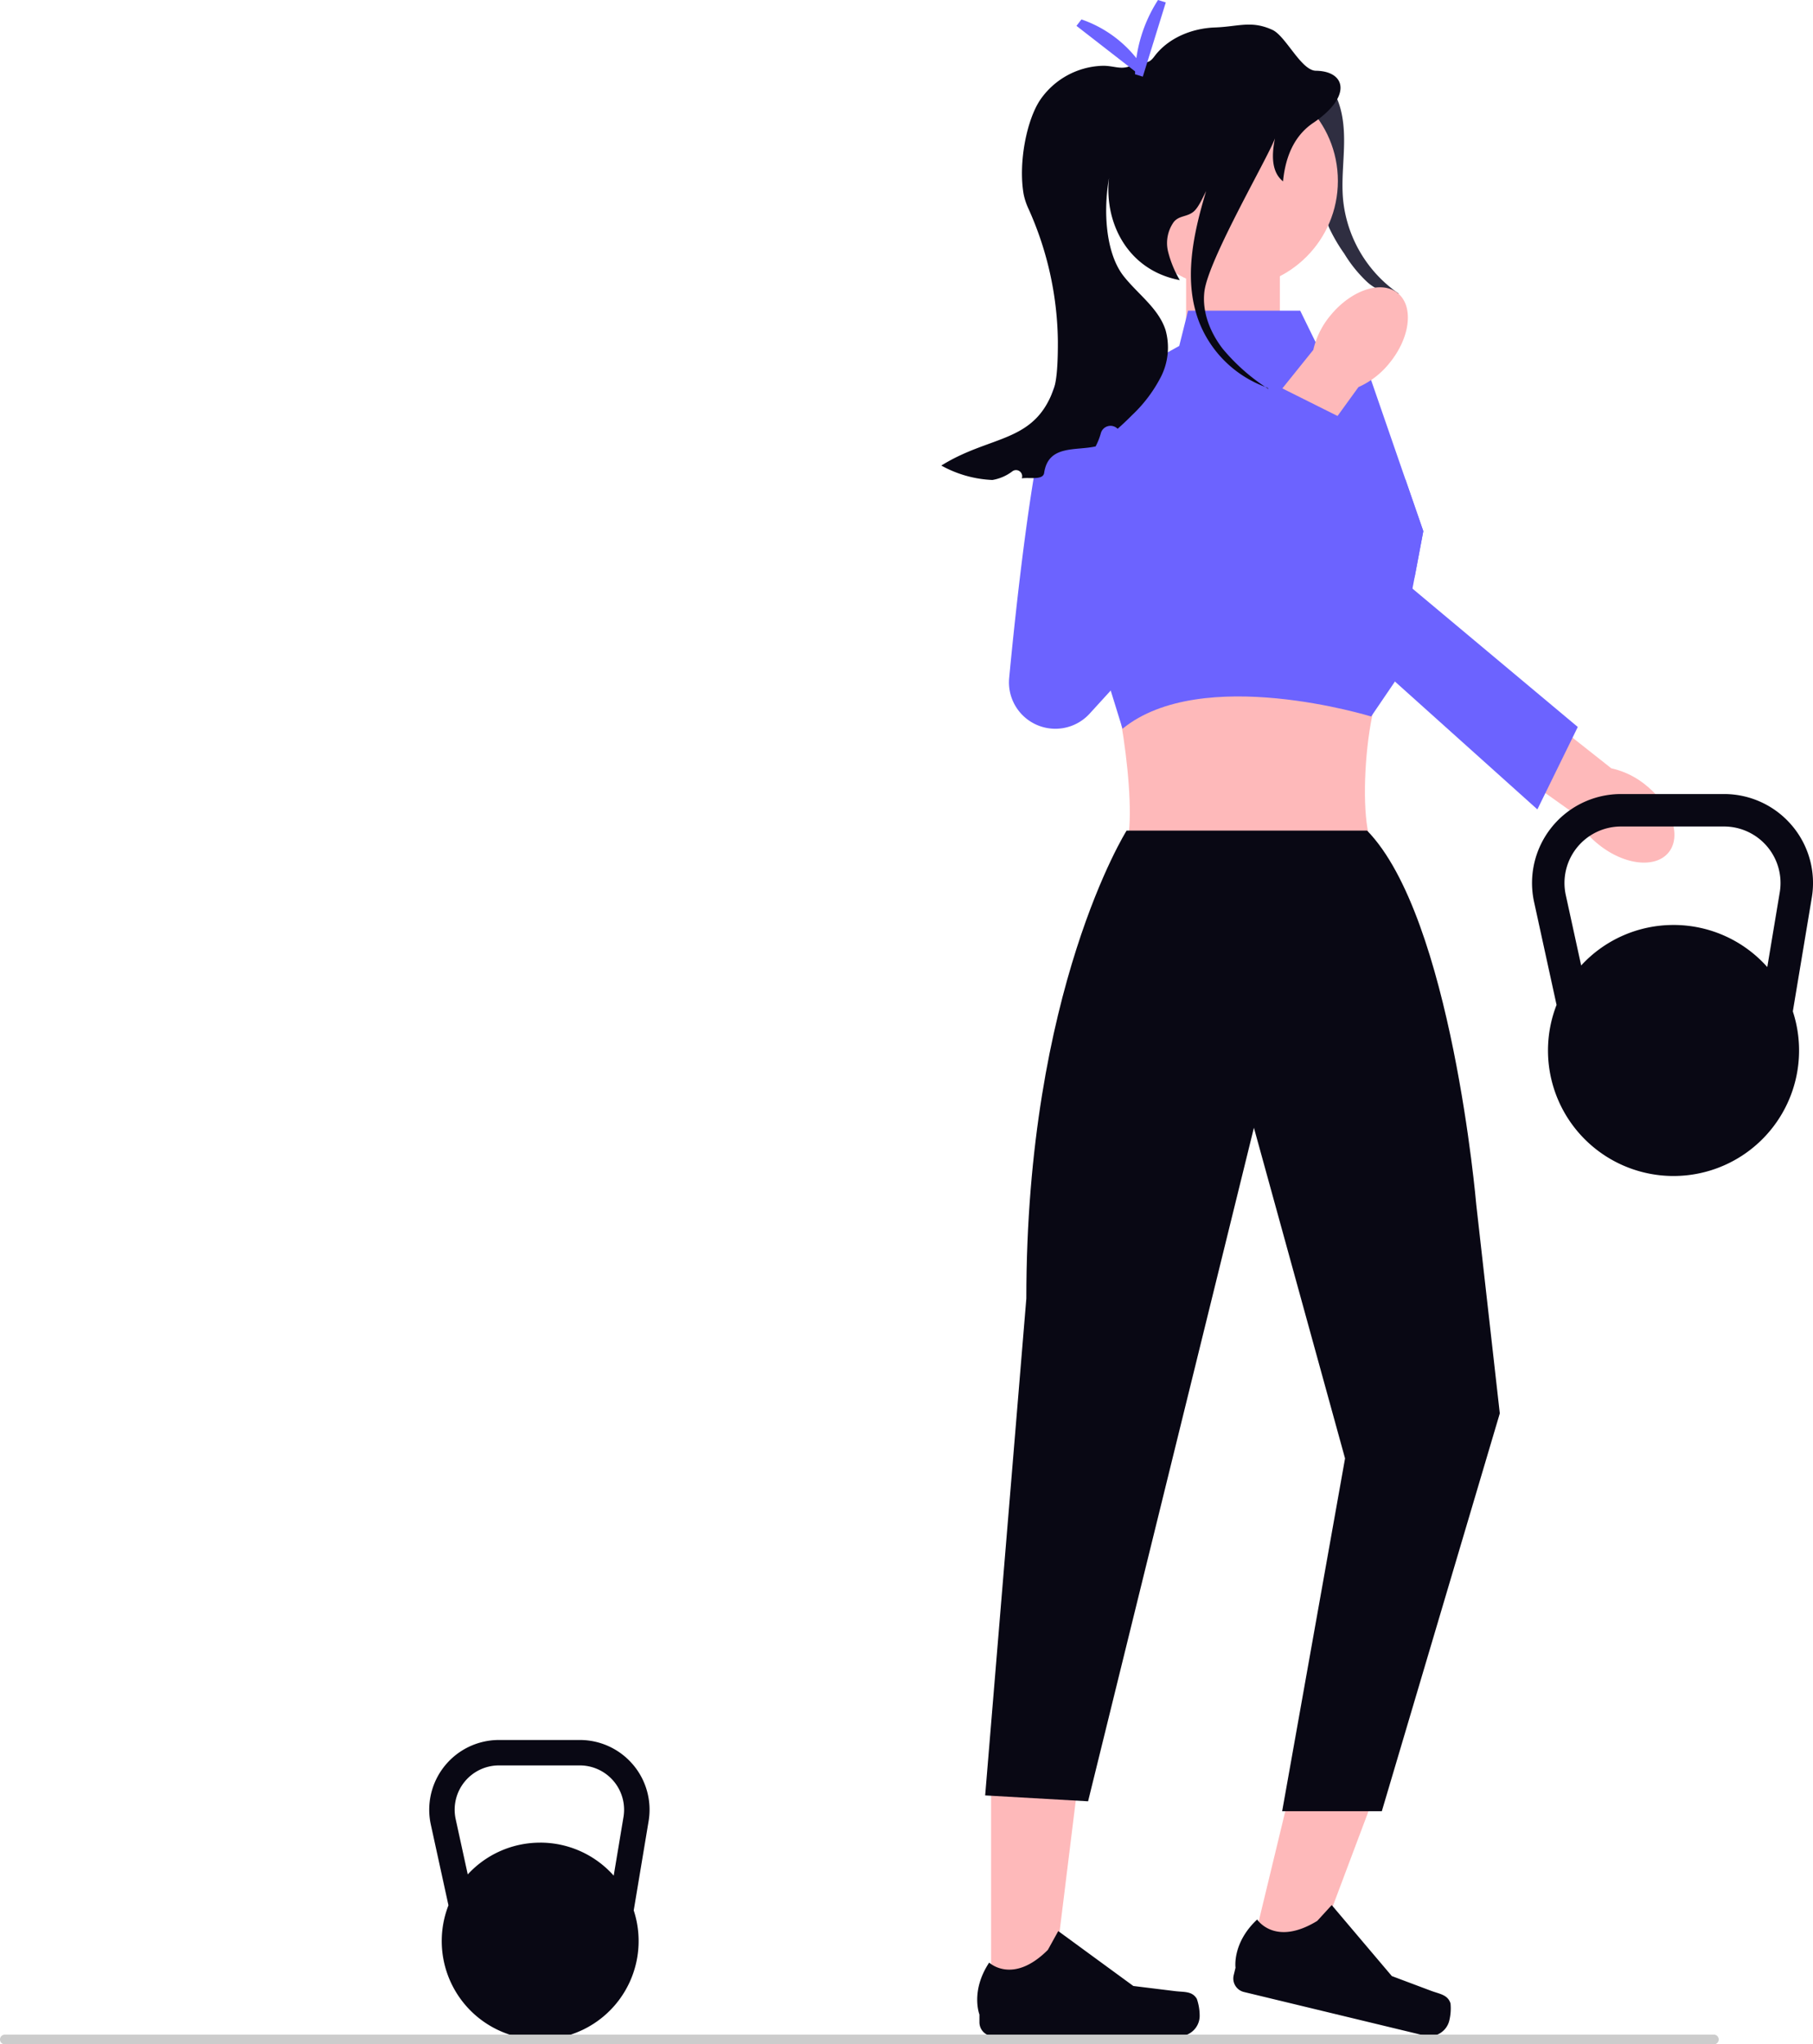 <svg xmlns="http://www.w3.org/2000/svg" width="444.802" height="501.636" viewBox="0 0 444.802 501.636" xmlns:xlink="http://www.w3.org/1999/xlink" role="img" artist="Katerina Limpitsouni" source="https://undraw.co/">
  <g id="Group_5" data-name="Group 5" transform="translate(-323 -214)">
    <rect id="Rectangle_1" data-name="Rectangle 1" width="23" height="32" transform="translate(614 279)" fill="#feb9ba"/>
    <g id="undraw_working-out_fa9m" transform="translate(323 214)">
      <path id="Path_1-1096" data-name="Path 1" d="M317.111,16.149c4.365-.11,8.344,2.991,10.358,6.866s2.38,8.392,2.278,12.758-.629,8.738-.244,13.088a31.786,31.786,0,0,0,13.7,23.215,11.132,11.132,0,0,1-7.949-3.036,33.04,33.04,0,0,1-5.453-6.8,41.494,41.494,0,0,1-3.724-6.378,40.826,40.826,0,0,1-2.5-10.508q-1.909-13.2-3.52-26.443" fill="#2f2e41"/>
      <g id="Group_1" data-name="Group 1">
        <path id="Path_2-1097" data-name="Path 2" d="M243.156,490.808h14.731l7.008-56.822-21.742,0Z" fill="#feb9ba"/>
        <path id="Path_3-1098" data-name="Path 3" d="M293.627,490.473h0a12.649,12.649,0,0,1,.7,4.164h0a5,5,0,0,1-5,5H243.707a3.411,3.411,0,0,1-3.411-3.411v-1.9s-2.257-5.709,2.39-12.745c0,0,5.775,5.509,14.4-3.12l2.545-4.61,18.42,13.471,10.21,1.257c2.234.275,4.214-.043,5.363,1.892h0Z" fill="#090814"/>
      </g>
      <g id="Group_2" data-name="Group 2">
        <path id="Path_4-1099" data-name="Path 4" d="M306.73,480.08l14.321,3.455,20.144-53.592-21.136-5.1Z" fill="#feb9ba"/>
        <path id="Path_5-1100" data-name="Path 5" d="M355.871,491.6h0a12.65,12.65,0,0,1-.3,4.212h0a5,5,0,0,1-6.033,3.687l-44.348-10.7a3.411,3.411,0,0,1-2.515-4.116l.446-1.846s-.854-6.079,5.313-11.828c0,0,4.321,6.711,14.734.347l3.555-3.884,14.745,17.417,9.63,3.617c2.107.791,4.107.947,4.769,3.1Z" fill="#090814"/>
      </g>
      <g id="Group_3" data-name="Group 3">
        <path id="Path_6-1101" data-name="Path 6" d="M392.162,207.188a20.208,20.208,0,0,1-5.886-7.512L358.789,180.12l9.688-12.807,26.84,21.217a20.208,20.208,0,0,1,8.565,4.208c6.271,5.086,8.73,12.443,5.494,16.434s-10.943,3.1-17.214-1.983h0Z" fill="#feb9ba"/>
        <path id="Path_7-1102" data-name="Path 7" d="M387.092,178.385l-1.284,2.626L379.149,194.6l-1.97,4.011-19.371-17.394-15.576-13.982L305.619,134.37a11.385,11.385,0,0,1,8.578-19.811c5.945.512,17.921,1.609,30.626,3.124l4.372,12.654-2.143,11.37-5.829-1.724,5.31,4.451,40.56,33.951Z" fill="#6c63ff"/>
      </g>
      <path id="Path_8-1103" data-name="Path 8" d="M271.276,164.968c2.823.017,8.743,38.254,4.329,44.008-3.621,4.72,62.743,0,62.743,0-6.239-1.269-3.432-42.12,3.272-44.008L301.577,152.7Z" fill="#feb9ba"/>
      <path id="Path_9-1104" data-name="Path 9" d="M335.4,203.818h-59s-24.6,39.067-24.6,114.819L241.7,440.562l25.251,1.443,40.685-165.278,22.359,81.142-15.428,86.565h24.45l28.944-97.611-5.778-51.272s-6.026-70.457-26.778-91.733Z" fill="#090814"/>
      <path id="Path_10-1105" data-name="Path 10" d="M349.194,130.337l-2.143,11.37-.519,2.727-4.3,22.805-5.832,8.579s-41.521-12.872-61,3l-15.666-50.646L276.328,92.1l12.986-7.215,2.164-8.657h27.509l4.235,8.657,12.265,5.772,9.336,27.025,4.372,12.654Z" fill="#6c63ff"/>
      <g id="Group_4" data-name="Group 4">
        <path id="Path_11-1106" data-name="Path 11" d="M340.841,89.158a20.208,20.208,0,0,1-7.558,5.825l-19.775,27.33-12.73-9.79,21.43-26.67a20.208,20.208,0,0,1,4.277-8.531c5.136-6.23,12.513-8.63,16.477-5.362s3.015,10.968-2.121,17.2h0Z" fill="#feb9ba"/>
        <path id="Path_12-1107" data-name="Path 12" d="M287.532,92.556s-20.942-11.514-27.742,0c-5.8,9.824-10.844,59.46-12.2,73.82a11.366,11.366,0,0,0,1.73,7.177h0a11.384,11.384,0,0,0,18.014,1.561l64.812-71.044L312,94l-34.541,35.98,10.074-37.42Z" fill="#6c63ff"/>
      </g>
      <circle id="Ellipse_1" data-name="Ellipse 1" cx="26.333" cy="26.333" r="26.333" transform="translate(275.57 18.057)" fill="#feb9ba"/>
      <path id="Path_13-1108" data-name="Path 13" d="M322.181,30.158c-4.106,2.772-6.733,7.417-7.4,14.34-2.579-2.048-2.961-5.773-1.98-10.54-1.794,4.879-16.35,29.71-17.31,37.56-.61,5,1.39,10.04,4.46,14.03a48.161,48.161,0,0,0,10.44,9.38,27.784,27.784,0,0,1-16.05-15.54c-4.12-10.28-1.67-21.72,1.57-32.49-.76,1.43-1.85,4.04-3.11,5.06-1.62,1.31-3.54.9-4.84,2.53a8.908,8.908,0,0,0-1.39,7.24,26.572,26.572,0,0,0,2.88,7.01c-16.7-3.139-21.66-22.22-14.03-35.22-4.88,8.76-5.94,26.4.27,34.26,3.48,4.41,8.52,7.85,10.26,13.19a15.872,15.872,0,0,1-1.13,11.5,34.734,34.734,0,0,1-7.09,9.41c-1.14,1.15-2.31,2.26-3.53,3.34h0a2.46,2.46,0,0,0-4.134,1.135,16.594,16.594,0,0,1-1.266,3.185c-4.941,1.121-11.612-.435-12.63,6.51-.271,1.852-3.62,1.03-5.48,1.33h0a1.508,1.508,0,0,0-2.3-1.737,11.088,11.088,0,0,1-4.92,2.137,28.292,28.292,0,0,1-12.53-3.54c12.18-7.59,22.866-5.4,27.626-18.94.746-2.118.986-6.536.972-11.506A81.214,81.214,0,0,0,252.3,51.162a15.7,15.7,0,0,1-1.164-3.534c-1.33-7.67.74-18.21,4.1-23.17a19.256,19.256,0,0,1,15.16-8.31c2.99-.09,4.77,1.22,7.41-.19,2.82-1.51,3.48.47,5.39-2.09,3.41-4.57,9.22-6.93,14.92-7.13s8.89-1.79,14.07.6c3.27,1.51,7.036,9.969,10.64,10.021,7.46.107,8.892,6.365-.64,12.8Z" fill="#090814"/>
      <path id="Path_14-1109" data-name="Path 14" d="M311.221,95.518l-.83-.59q.33.135.66.24Z" fill="#2f2e41"/>
      <path id="Path_15-1110" data-name="Path 15" d="M439.626,202.562a21.791,21.791,0,0,0-16.657-7.72H397.7a21.831,21.831,0,0,0-21.328,26.488l5.515,25.254a30.8,30.8,0,1,0,57.966,1.593l4.653-27.916a21.791,21.791,0,0,0-4.877-17.7Zm-29.046,24.409a30.715,30.715,0,0,0-22.656,9.94l-3.774-17.28A13.865,13.865,0,0,1,397.7,202.808H422.97a13.864,13.864,0,0,1,13.676,16.144L433.587,237.3a30.72,30.72,0,0,0-23.006-10.33Z" fill="#090814"/>
      <path id="Path_16-1111" data-name="Path 16" d="M155.3,433.012a17.087,17.087,0,0,0-13.061-6.053H122.424A17.118,17.118,0,0,0,105.7,447.729l4.325,19.8a24.152,24.152,0,1,0,45.454,1.249l3.648-21.89a17.088,17.088,0,0,0-3.824-13.879Zm-22.776,19.141a24.085,24.085,0,0,0-17.765,7.794L111.8,446.4A10.872,10.872,0,0,1,122.424,433.2h19.818a10.872,10.872,0,0,1,10.724,12.659l-2.4,14.388a24.089,24.089,0,0,0-18.04-8.1Z" fill="#090814"/>
      <path id="Path_17-1112" data-name="Path 17" d="M280.377,18.814l-1.91-.592A35.38,35.38,0,0,1,284.108,0l1.91.592Z" fill="#6c63ff"/>
      <path id="Path_18-1113" data-name="Path 18" d="M280.387,16.469l-1.227,1.579L264.1,6.345l1.227-1.579a29.5,29.5,0,0,1,15.063,11.7Z" fill="#6c63ff"/>
      <path id="Path_20-1114" data-name="Path 20" d="M0,500.446a1.186,1.186,0,0,0,1.19,1.19H420.48a1.19,1.19,0,0,0,0-2.38H1.19A1.187,1.187,0,0,0,0,500.446Z" fill="#ccc"/>
    </g>
  </g>
</svg>